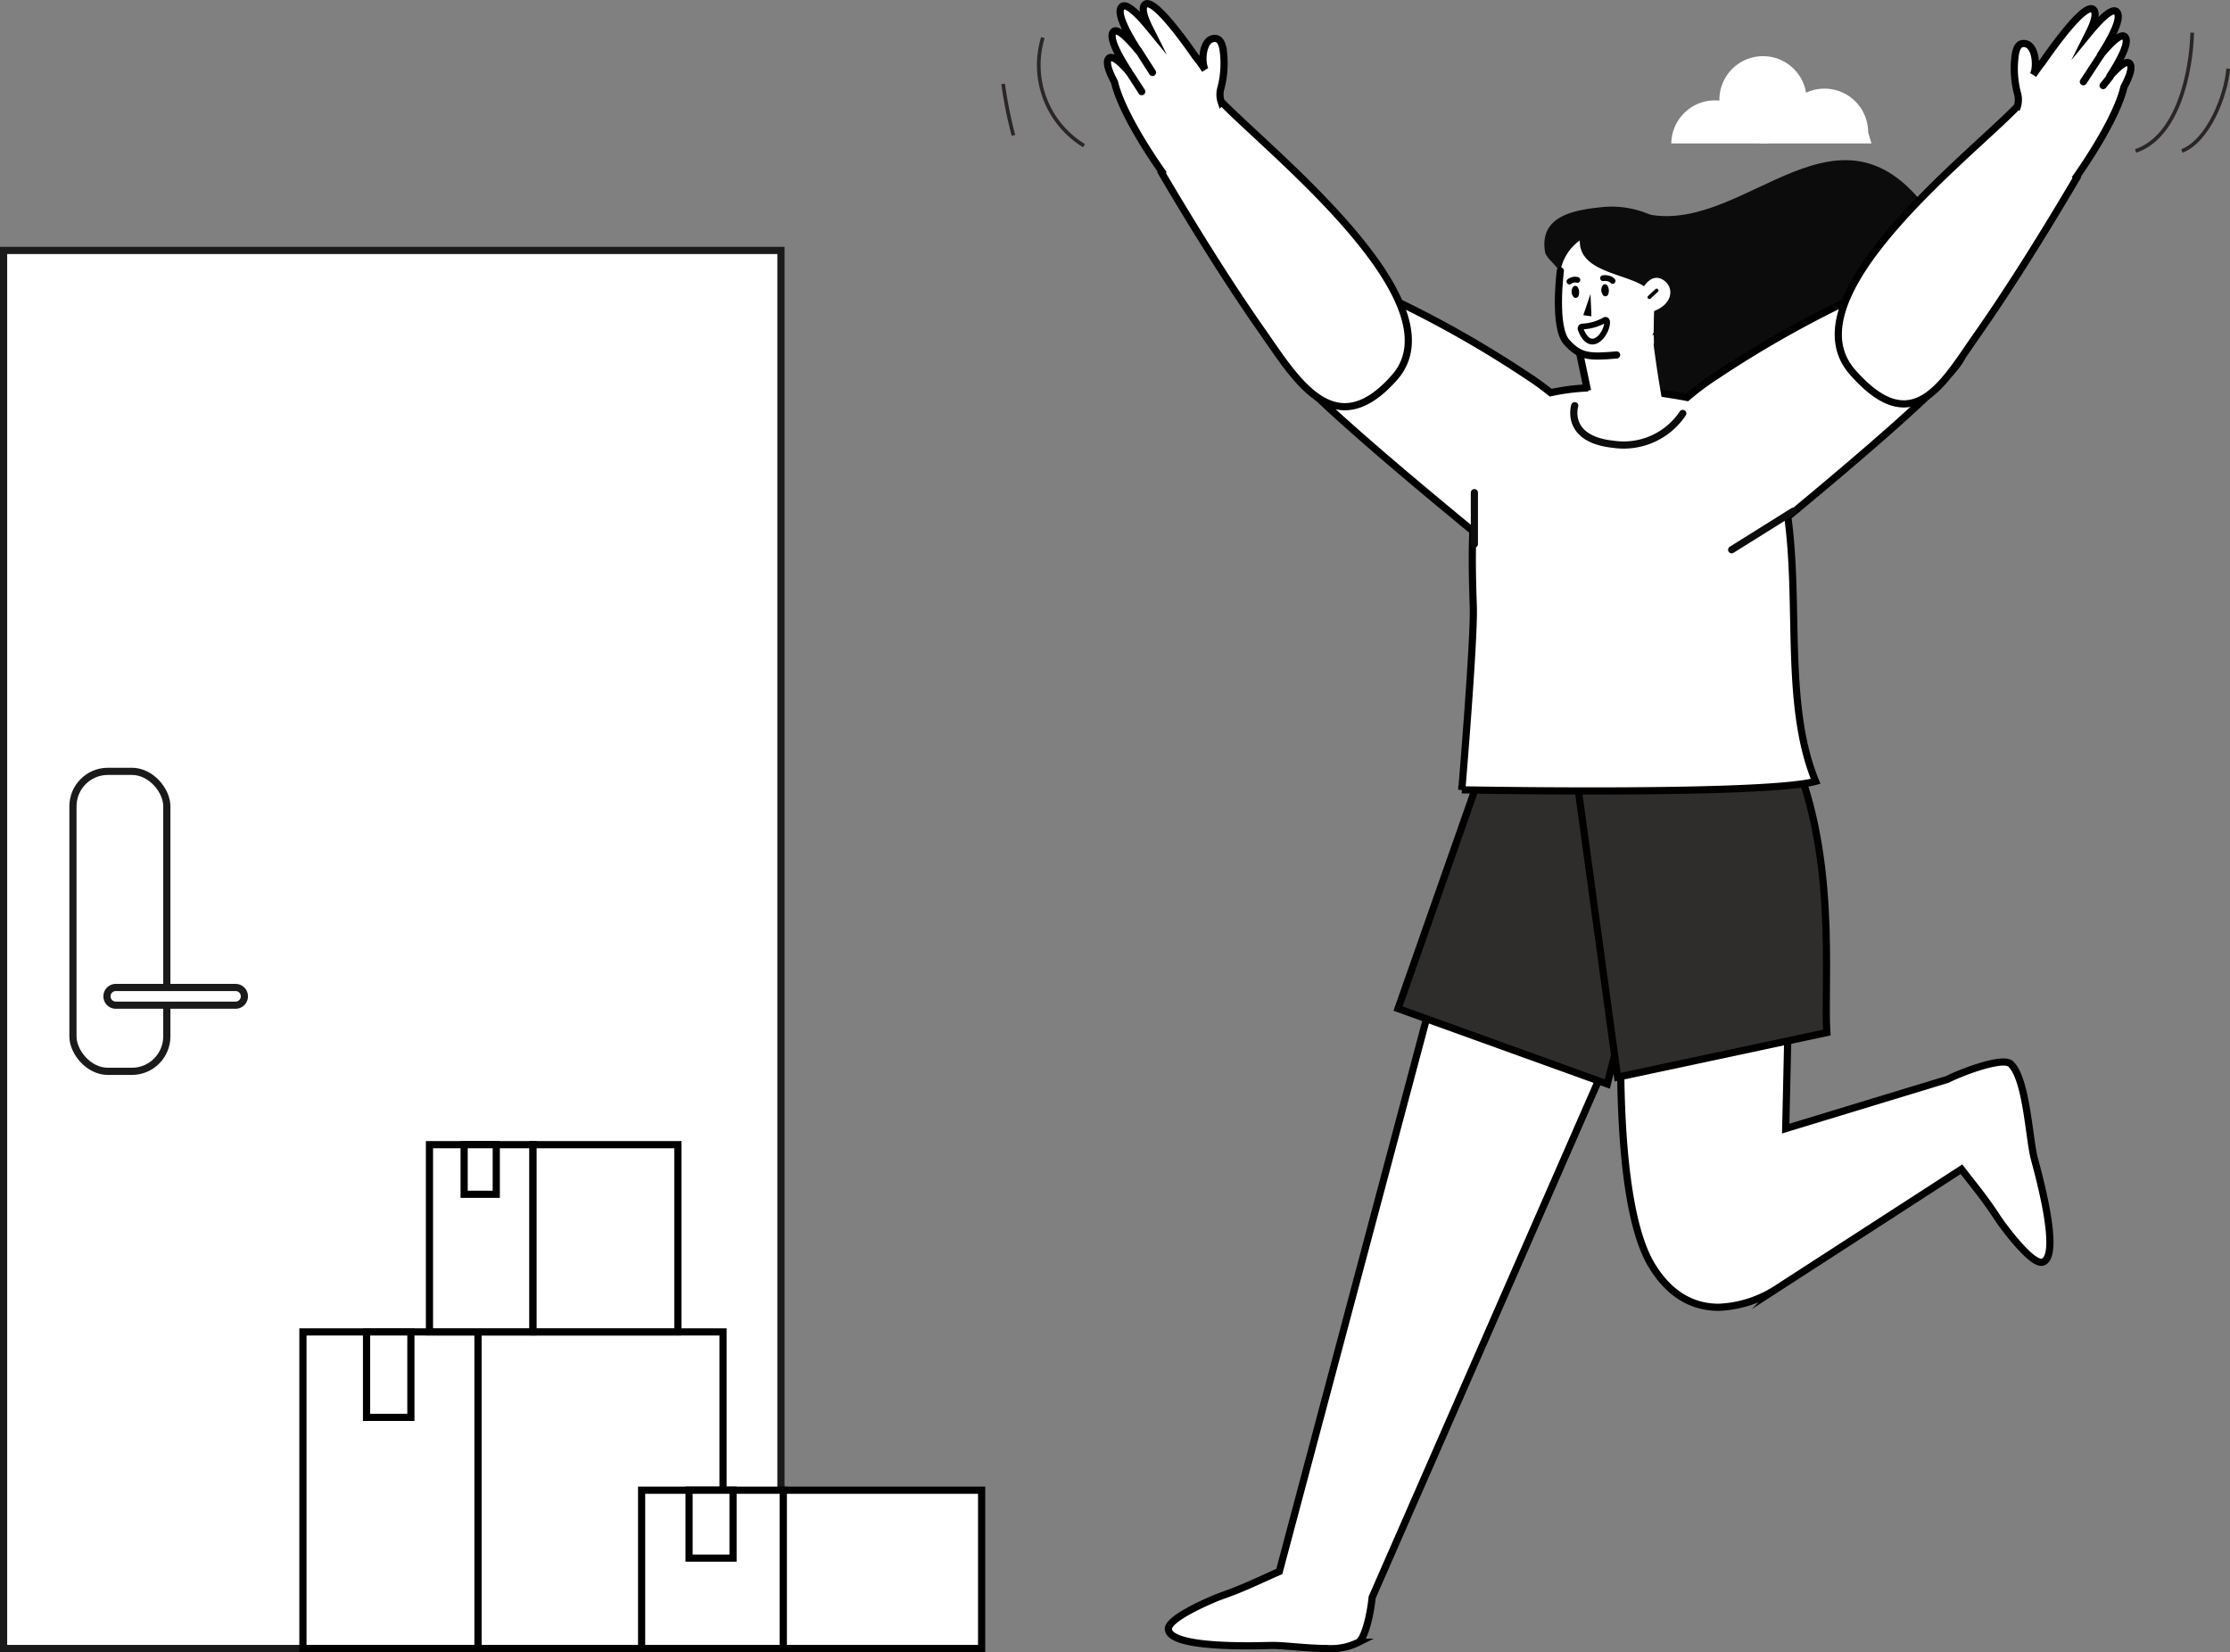 <svg height="230.256" viewBox="0 0 310.806 230.256" width="310.806" xmlns="http://www.w3.org/2000/svg" xmlns:xlink="http://www.w3.org/1999/xlink"><rect x="0" y="0" width="310.806" height="230.256" fill="#808080" stroke="none"/><clipPath id="a"><path d="m0 0h4.216v6.355h-4.216z"/></clipPath><path d="m20470.914-5211.05c-1.377-.114-2.633-.227-3.525-.211-1.824.026-14.129.515-14.387-2.247-.154-1.613 6.488-4.349 7.529-4.709 3.025-1.052 5.371-2.24 7.932-3.353l31-116.431 31.7 6.415-49.756 113.611c-.262 2.531-1.02 5.655-1.895 6.26a8.569 8.569 0 0 1 -4.516.874c-1.336 0-2.767-.105-4.082-.209z" fill="#fff" stroke="#000" stroke-miterlimit="10" transform="translate(-20290.158 5440.595)"/><path d="m20457.291-5291.019c-6.625-11.08-3.6-46.738-3.6-46.738l22.957-.242-.639 27.992 22.52-6.852c2.227-1.114 7.734-3.14 8.814-2.179 2.209 1.982 2.574 10.292 3.295 13.113.453 1.771 3.83 13.618 1.205 14.519-1.529.525-5.752-5.288-6.348-6.214-1.687-2.616-3.346-4.576-4.984-6.724l-25.578 16.542a16.012 16.012 0 0 1 -8.26 2.7c-3.153.002-6.642-1.338-9.382-5.917z" fill="#fff" stroke="#000" stroke-miterlimit="10" transform="translate(-20227.127 5467.304)"/><path d="m284.762 74.888-12.43 35.379 29.168 10.518 11.712-46.853" fill="#2f2d2c" stroke="#000" transform="translate(-77.478 30.299)"/><path d="m289.711 74.616 6.215 45.419 29.162-6.217c-.478-7.171 1.674-25.576-5.5-40.4" fill="#2f2d2c" stroke="#000" transform="translate(-70.474 30.093)"/><path d="m0 0h108.345v194.852h-108.345z" fill="#fff" transform="translate(.5 34.905)"/><path d="m.5 34.905h108.345v194.852h-108.345z" fill="none" stroke="#1a1a1a" stroke-miterlimit="10"/><path d="m122.6 123.98h-4.445a4.319 4.319 0 0 1 -4.319-4.319v-33.173a4.319 4.319 0 0 1 4.319-4.319h4.445a4.319 4.319 0 0 1 4.319 4.319v33.173a4.319 4.319 0 0 1 -4.319 4.319" fill="#fff" transform="translate(-103.668 25.336)"/><rect fill="none" height="41.811" rx="4.869" stroke="#1a1a1a" stroke-miterlimit="10" width="13.082" x="10.168" y="107.506"/><path d="m137.1 116.129h-16.687a1.232 1.232 0 0 0 0 2.465h16.687a1.232 1.232 0 0 0 0-2.465" fill="#fff" transform="translate(-104.271 21.5)"/><path d="m137.1 116.129h-16.687a1.232 1.232 0 0 0 0 2.465h16.687a1.232 1.232 0 0 0 0-2.465z" fill="none" stroke="#1a1a1a" stroke-miterlimit="10" transform="translate(-104.271 21.5)"/><path d="m316.413 11.3a6.08 6.08 0 1 1 -6.08-6.081 6.08 6.08 0 0 1 6.08 6.081" fill="#fff" transform="translate(-64.613 2.611)"/><path d="m311.635 16.083a6.08 6.08 0 0 0 -12.159 0h27.9l-.469-1.56a6.079 6.079 0 1 0 -12.158 0" fill="#fff" transform="translate(-66.539 3.909)"/><path d="m197.196 51.887h12.496" fill="none" stroke="#ffd7e6" stroke-miterlimit="10" stroke-width="1.022"/><path d="m197.196 56.477h12.496" fill="none" stroke="#ffd7e6" stroke-miterlimit="10" stroke-width="1.022"/><path d="m296.877 22.4c13.766 5.6 26.762-16.012 39.544-2.088 13.1 14.267 1.258 36.01-15.776 39.394-11.346 2.253-23.8-.609-28.549-11.967" fill="#0c0c0c" transform="translate(-69.513 6.772)"/><path d="m20478.742-5266.852s1.754-21.007 1.6-25.535c-.117-3.362-.209-6.942-.059-10.534-7.609-6.238-24.635-20.422-26.467-23.9-2.537-4.807 1.191-10.382 6.3-11.083a7.633 7.633 0 0 1 3.59.258 149.983 149.983 0 0 1 24.049 13.013 39.645 39.645 0 0 1 3.377 2.432 29.973 29.973 0 0 1 7.836-.658 82.669 82.669 0 0 1 11.176 1.319 37.143 37.143 0 0 1 4.162-3.093 150.159 150.159 0 0 1 24.045-13.013 7.633 7.633 0 0 1 3.59-.258c5.111.7 8.84 6.277 6.309 11.083-1.658 3.147-15.773 15.073-24.076 21.931 1.684 12.236-.465 26.345 3.879 36.855-4.086 1.1-18.748 1.34-31.031 1.34-9.915.003-18.28-.157-18.28-.157z" fill="#fff" stroke="#000" stroke-miterlimit="10" transform="translate(-20275.002 5376.933)"/><path d="m20474.424-5292.55c-4.672-6.653-9.76-14.891-13.887-21.9l.082-.1c-2.717-3.875-5.842-9.075-6.633-12.513-.771-1.44-1.271-2.789-.809-3.3s1.627.5 2.861 1.919c-1.338-2.042-2.928-4.836-2.213-5.629.551-.607 2.08.931 3.541 2.727-1.486-2.29-3.186-5.32-2.393-6.19.607-.674 2.258.947 3.869 2.907-.715-1.425-1.117-2.7-.648-3.211 1.1-1.209 5.594 5.063 7.121 7.281.557.664 1.029 1.384 1.3 1.775-.6-1.06-.387-4.436 1.389-4.369 1.014.036 1.121 1.534 1.2 2.305a13.573 13.573 0 0 1 -.369 4.543 3.261 3.261 0 0 0 .01 1.984l.021-.023c6.684 6.946 33.371 27.965 24.152 38.436-2.576 2.927-4.869 4.083-6.945 4.083-4.716-.003-8.325-5.988-11.649-10.725z" fill="#fff" stroke="#000" stroke-miterlimit="10" transform="translate(-20298.65 5338.507)"/><path d="m345.676 27.745a150.056 150.056 0 0 0 -24.047 13.013 36.747 36.747 0 0 0 -4.158 3.092 82.557 82.557 0 0 0 -11.177-1.32 29.937 29.937 0 0 0 -7.841.661 39.249 39.249 0 0 0 -3.378-2.433 150.06 150.06 0 0 0 -24.047-13.013 7.669 7.669 0 0 0 -3.589-.261c-5.111.706-8.837 6.28-6.3 11.088 1.832 3.477 18.866 17.665 26.47 23.9-.152 3.593-.06 7.172.055 10.535.156 4.527-1.6 25.533-1.6 25.533s41.926.8 49.309-1.183c-4.342-10.507-2.2-24.615-3.881-36.852 8.3-6.858 22.421-18.782 24.079-21.93 2.532-4.808-1.193-10.382-6.3-11.088a10.185 10.185 0 0 0 -1.362-.094 6.238 6.238 0 0 0 -2.227.355" fill="none" transform="translate(-82.318 11.543)"/><path d="m290.348 35.191a57.565 57.565 0 0 1 1.752 8.669s1.846 2.762 10.11-.356c0 0-.913-4.582-1.564-9.883" fill="#fff" transform="translate(-70.217 14.054)"/><g clip-path="url(#a)" transform="translate(220.145 48.504)"><path d="m290.358 34.5a4.639 4.639 0 0 0 4.215-.288l-2.863 6.355z" fill="#fff" transform="translate(-290.358 -34.212)"/></g><path d="m296.549 39.592c-1.7.427-4.212.992-5.648.046-3.467-2.288-2.469-8.568-2.424-10.513.038-1.57.181-3.714 1.235-4.993.863-1.042 2.372-.979 3.594-1.164a13.048 13.048 0 0 1 4.631-.132 11.385 11.385 0 0 1 4.631 2.3 60.464 60.464 0 0 0 -1.006 13.122c0 .006-4.346 1.155-4.69 1.249l-.323.086" fill="#fff" transform="translate(-71.039 9.643)"/><path d="m306.636 33.357a13 13 0 0 0 -.283-7.7c-1.988-4.1-7.192-5.883-11.481-5.42-3.624.39-8.745 1.108-7.916 6.229.166 1.021 2.179 2.208 2.074 3.183a6.7 6.7 0 0 1 2.774-4.766c-.105 5.463 9.7 4.362 10.327 8.223.059.359.318 5.014-.3 4.944 1.787.215 4.38-3.172 4.8-4.694" fill="#0c0c0c" transform="translate(-71.621 8.632)"/><path d="m296.678 28.7s1.2-2.316 2.934-1.122 1.166 4.191-3.074 4.689" fill="#fff" transform="translate(-67.722 11.483)"/><path d="m230.894 40.483-1.013.943" fill="none" stroke="#0c0c0c" stroke-linecap="round" stroke-miterlimit="10" stroke-width=".511"/><path d="m289.917 39.94s-1.434 4.661 5.379 5.379a9.9 9.9 0 0 0 9.68-4.3" fill="none" stroke="#0c0c0c" stroke-linecap="round" stroke-miterlimit="10" transform="translate(-70.441 16.601)"/><path d="m249.954 71.243-8.606 5.379" fill="none" stroke="#0c0c0c" stroke-linecap="round" stroke-miterlimit="10"/><path d="m205.492 75.829v-7.171" fill="none" stroke="#0c0c0c" stroke-linecap="round" stroke-miterlimit="10"/><path d="m345.6 19.375c5.86-1.968 7.742-10.876 7.889-16.493" fill="none" stroke="#2b2626" stroke-miterlimit="10" stroke-width=".511" transform="translate(-47.953 1.667)"/><path d="m350.2 17.934c3.624-1.4 6.125-7.573 6.454-11.474" fill="none" stroke="#2b2626" stroke-miterlimit="10" stroke-width=".511" transform="translate(-46.099 3.11)"/><path d="m241.474 7.482a13.157 13.157 0 0 0 5.737 15.06" fill="none" stroke="#2b2626" stroke-miterlimit="10" stroke-width=".511" transform="translate(-96.125 -2.24)"/><path d="m20454.99-5287.346c-9.223-10.472 16.238-30.054 22.92-37l.025.031a3.269 3.269 0 0 0 .01-2 13.632 13.632 0 0 1 -.365-4.547c.078-.766.186-2.263 1.205-2.3 1.773-.067 1.984 3.307 1.389 4.367.271-.39.736-1.1 1.285-1.761 1.523-2.208 6.035-8.51 7.129-7.3.471.52.064 1.8-.654 3.232 1.615-1.97 3.273-3.606 3.879-2.934.789.874-.889 3.882-2.371 6.169 1.457-1.787 2.971-3.3 3.518-2.7.719.794-.883 3.6-2.223 5.644 1.236-1.42 2.406-2.447 2.871-1.93s-.031 1.85-.8 3.286c-.787 3.44-3.918 8.649-6.637 12.53l.078.093c-4.125 7.011-9.219 15.25-13.889 21.9-3.2 4.559-6.111 9.633-10.213 9.633-2.034.014-4.36-1.234-7.157-4.413z" fill="#fff" stroke="#000" stroke-miterlimit="10" transform="translate(-20196.787 5339.224)"/><path d="m237.377 12.082a60.035 60.035 0 0 0 1.434 7.171" fill="none" stroke="#2b2626" stroke-miterlimit="10" stroke-width=".511" transform="translate(-97.564 -.386)"/><g stroke="#000"><path d="m42.221 185.635h24.407v44.12h-24.407z" fill="#fff"/><path d="m66.627 185.635h34.146v44.12h-34.146z" fill="#fff"/><path d="m51.086 185.635h6.182v11.908h-6.182z" fill="#fff"/><path d="m59.856 159.536h14.433v26.09h-14.433z" fill="#fff"/><path d="m74.289 159.536h20.192v26.09h-20.192z" fill="#fff"/><path d="m64.69 159.536h4.478v6.915h-4.478z" fill="#fff"/><path d="m89.424 207.696h19.754v22.061h-19.754z" fill="#fff"/><path d="m109.176 207.696h27.637v22.061h-27.637z" fill="#fff"/><path d="m96.037 207.696h6.129v9.464h-6.129z" fill="#fff"/><path d="m-20197.707 8301.312s-1 7.836.871 9.927 3.189 2.122 6.975 1.8" fill="none" stroke-linecap="round" transform="translate(20415.178 -8263.566)"/><path d="m-20195.047 8312.62 1.135 5.4" fill="none" transform="translate(20415.178 -8263.566)"/><path d="m3.508.018a6.838 6.838 0 0 1 -3.162.34.291.291 0 0 0 -.346.342c.706 3.726 3.46 1.357 3.8-.313.045-.242-.065-.451-.292-.369z" fill="none" stroke-miterlimit="10" stroke-width=".8" transform="matrix(.985 -.174 .174 .985 220.184 45.209)"/></g><path d="m209.647 28.516a.418.418 0 0 1 .58.1 1.378 1.378 0 0 1 .1 1.262.421.421 0 0 1 -.554.2.4.4 0 0 1 -.194-.2 1.123 1.123 0 0 1 .069-1.361" transform="translate(9.66 11.402)"/><path d="m209.647 28.516a.418.418 0 0 1 .58.1 1.378 1.378 0 0 1 .1 1.262.421.421 0 0 1 -.554.2.4.4 0 0 1 -.194-.2 1.123 1.123 0 0 1 .069-1.361" transform="translate(13.799 11.18)"/><path d="m213.439 34.313 1.137.161-.132-3.1z" transform="translate(7.231 9.612)"/><path d="m220.162 23.426a1.893 1.893 0 0 1 .864.077.954.954 0 0 1 .468.306" stroke="#000" stroke-linecap="round" stroke-linejoin="round" stroke-width=".8" transform="translate(3.26 15.345)"/><path d="m208.677 24.429a1.286 1.286 0 0 1 1.108-.222" stroke="#000" stroke-linecap="round" stroke-linejoin="round" stroke-width=".8" transform="translate(10.065 14.807)"/><path d="m-20257.906 8273.5c.1.095 1.857 2.836 1.857 2.836" fill="none" stroke="#000" stroke-linecap="round" transform="translate(20415.178 -8263.566)"/><path d="m-20256.488 8270.629 1.941 3.039" fill="none" stroke="#000" stroke-linecap="round" transform="translate(20415.178 -8263.566)"/><path d="m-20122.408 8271.294-2.4 3.666" fill="none" stroke="#000" stroke-linecap="round" transform="translate(20415.178 -8263.566)"/><path d="m-20121.094 8274.29c-.068.073-.961 1.2-.961 1.2" fill="none" stroke="#000" stroke-linecap="round" transform="translate(20415.178 -8263.566)"/></svg>